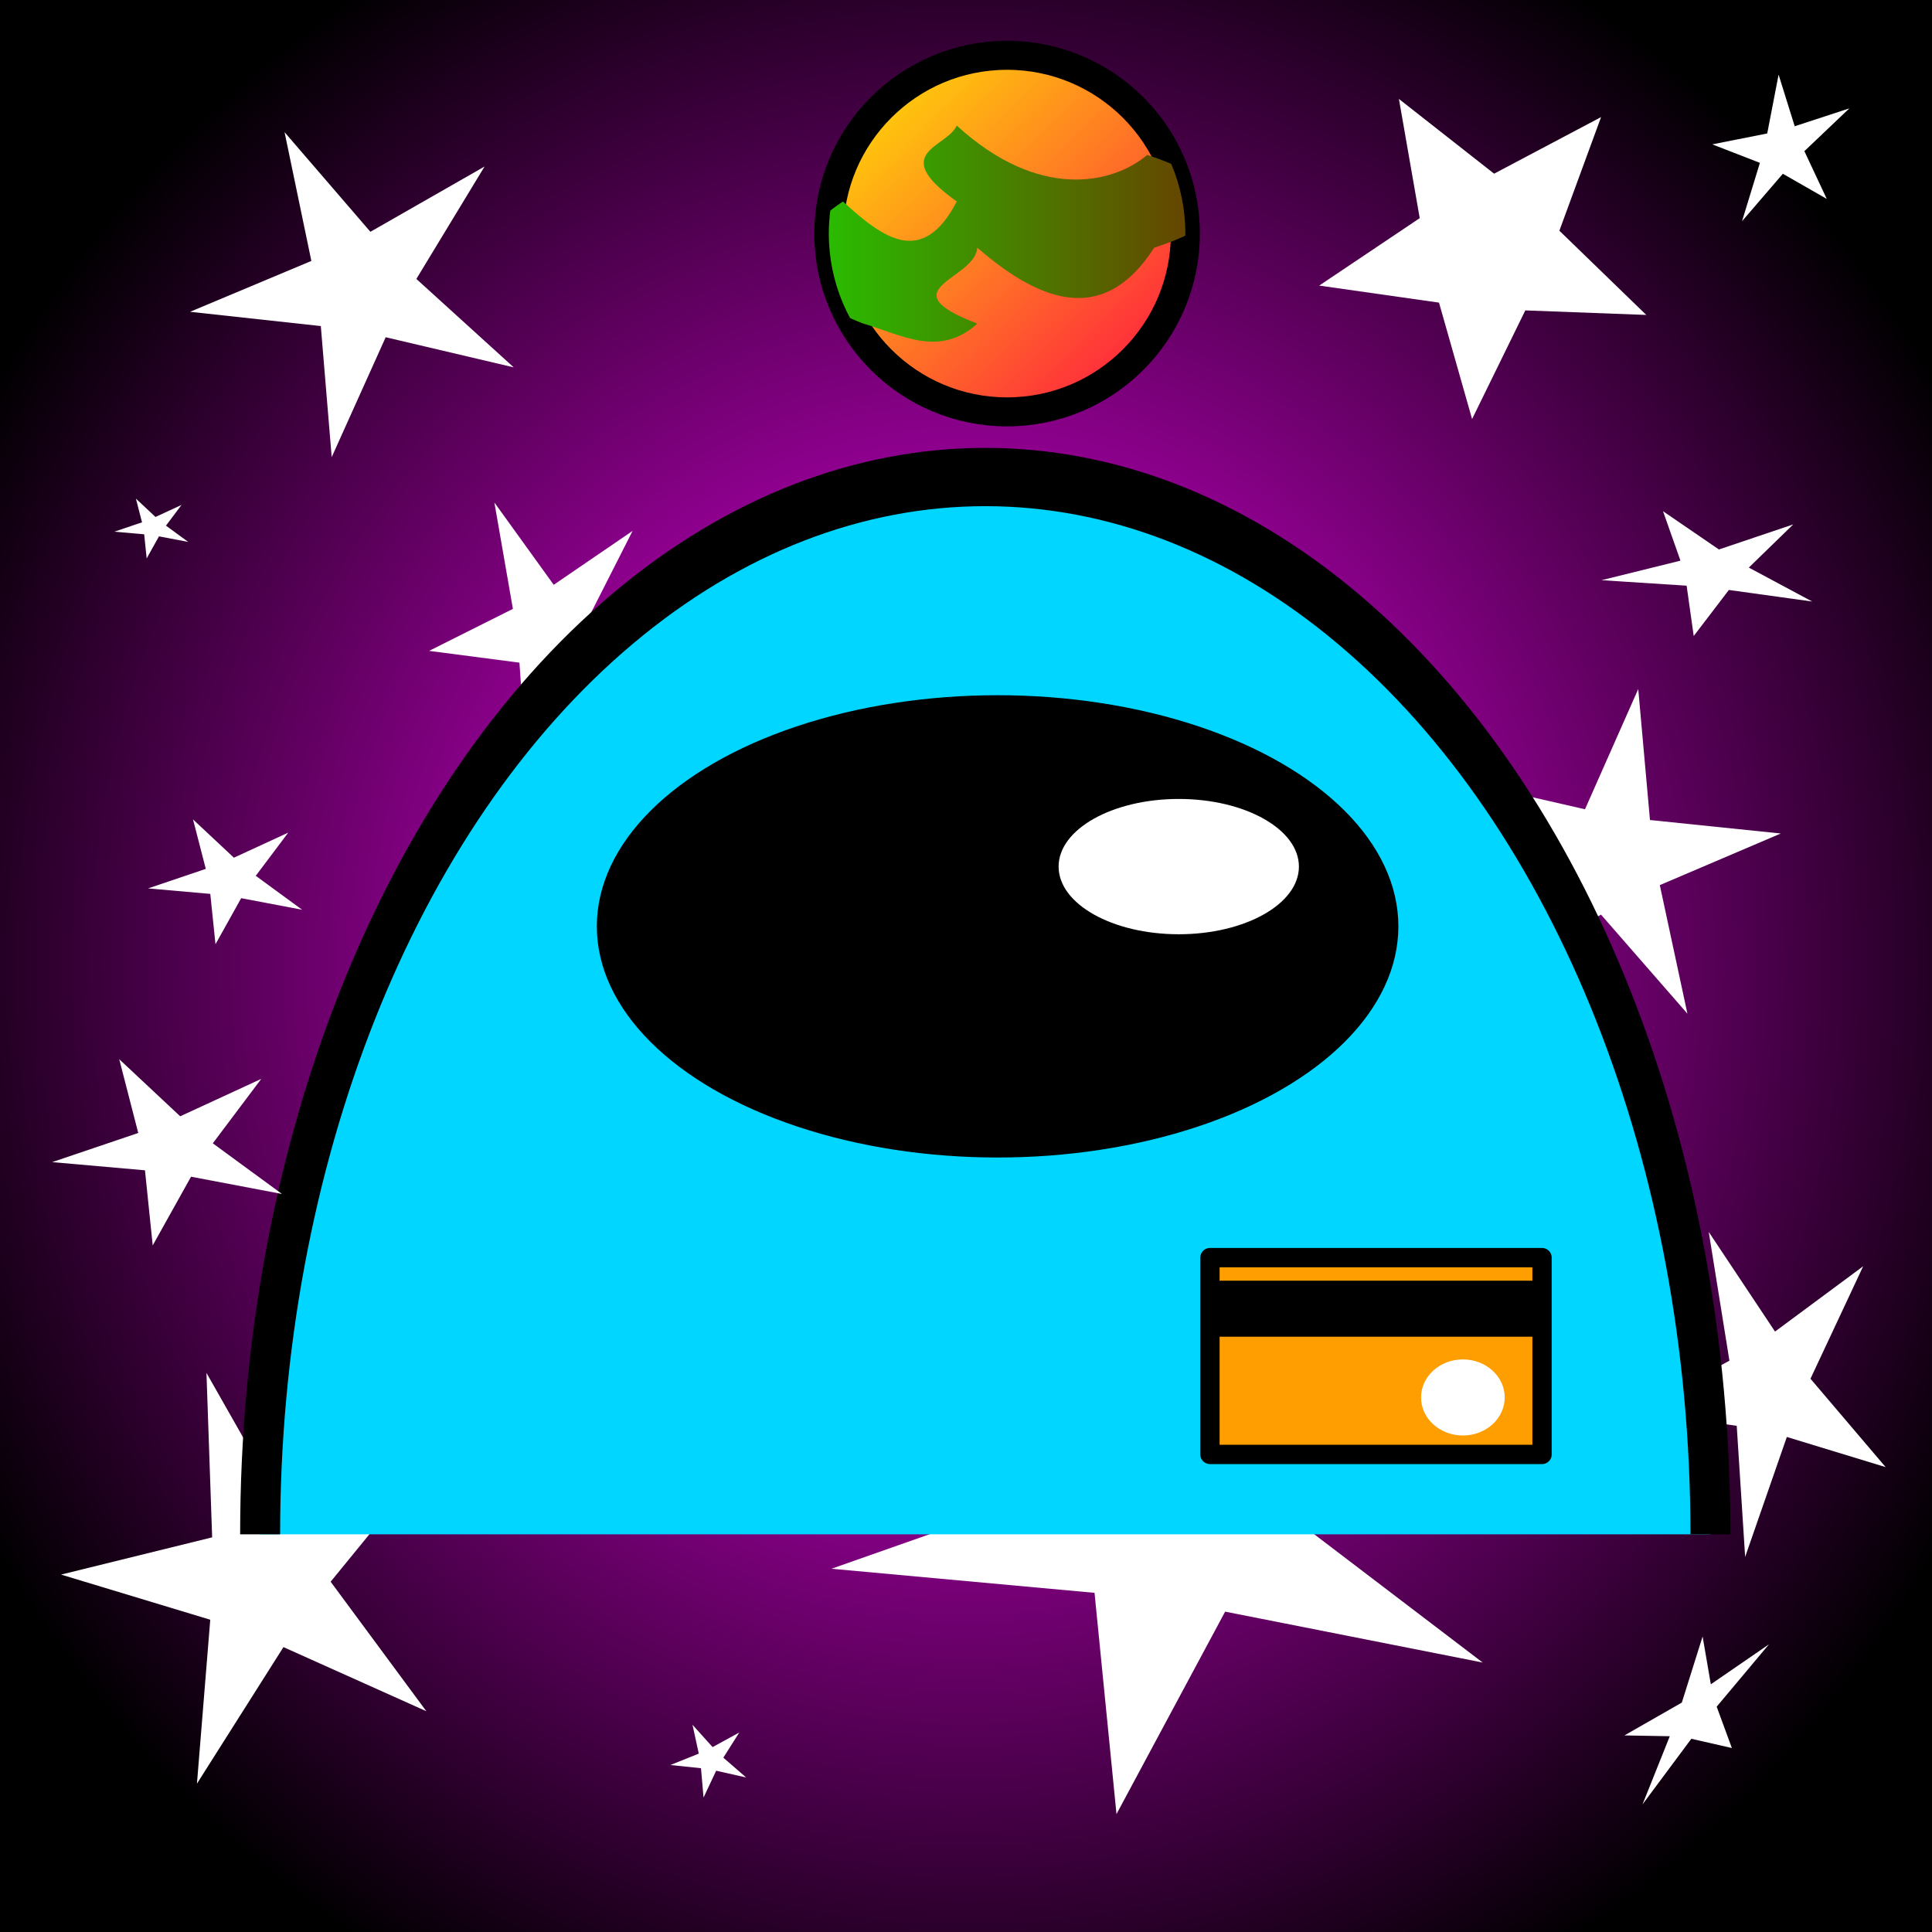 <?xml version="1.0" encoding="UTF-8" standalone="no"?>
<svg
   xmlns:dc="http://purl.org/dc/elements/1.1/"
   xmlns:cc="http://creativecommons.org/ns#"
   xmlns:rdf="http://www.w3.org/1999/02/22-rdf-syntax-ns#"
   xmlns:svg="http://www.w3.org/2000/svg"
   xmlns="http://www.w3.org/2000/svg"
   xmlns:xlink="http://www.w3.org/1999/xlink"
   xmlns:sodipodi="http://sodipodi.sourceforge.net/DTD/sodipodi-0.dtd"
   xmlns:inkscape="http://www.inkscape.org/namespaces/inkscape"
   sodipodi:docname="perdido.svg"
   inkscape:version="1.0 (4035a4fb49, 2020-05-01)"
   id="svg8"
   version="1.1"
   viewBox="0 0 52.917 52.917"
   height="200"
   width="200">
  <rect x="0" y="0" width="52.917" height="52.917" fill="#333333" stroke="none"/>
  <defs
     id="defs2">
    <linearGradient
       inkscape:collect="always"
       id="linearGradient1212">
      <stop
         style="stop-color:#ffee00;stop-opacity:1"
         offset="0"
         id="stop1208" />
      <stop
         style="stop-color:#ff0a46;stop-opacity:1"
         offset="1"
         id="stop1210" />
    </linearGradient>
    <linearGradient
       id="linearGradient1146"
       inkscape:collect="always">
      <stop
         id="stop1142"
         offset="0"
         style="stop-color:#ff00ff;stop-opacity:1" />
      <stop
         id="stop1144"
         offset="1"
         style="stop-color:#000000;stop-opacity:1" />
    </linearGradient>
    <linearGradient
       id="linearGradient1117"
       inkscape:collect="always">
      <stop
         id="stop1113"
         offset="0"
         style="stop-color:#2abb00;stop-opacity:1" />
      <stop
         id="stop1115"
         offset="1"
         style="stop-color:#654600;stop-opacity:1" />
    </linearGradient>
    <linearGradient
       id="linearGradient1015"
       inkscape:collect="always">
      <stop
         id="stop1011"
         offset="0"
         style="stop-color:#f5ab00;stop-opacity:1" />
      <stop
         id="stop1013"
         offset="1"
         style="stop-color:#ff0a46;stop-opacity:1" />
    </linearGradient>
    <clipPath
       id="clipPath841"
       clipPathUnits="userSpaceOnUse">
      <rect
         y="26.458"
         x="-1.9073486e-06"
         height="26.458"
         width="52.917"
         id="rect843"
         style="fill:#000000;fill-opacity:1;stroke:none;stroke-width:4.044;stroke-linecap:round;stroke-linejoin:round;stroke-opacity:1;paint-order:stroke fill markers" />
    </clipPath>
    <clipPath
       clipPathUnits="userSpaceOnUse"
       id="clipPath841-5">
      <rect
         style="fill:#000000;fill-opacity:1;stroke:none;stroke-width:4.044;stroke-linecap:round;stroke-linejoin:round;stroke-opacity:1;paint-order:stroke fill markers"
         id="rect843-2"
         width="52.917"
         height="26.458"
         x="-1.9073486e-06"
         y="26.458" />
    </clipPath>
    <clipPath
       id="clipPath841-5-7"
       clipPathUnits="userSpaceOnUse">
      <rect
         y="26.458"
         x="-1.9073486e-06"
         height="26.458"
         width="52.917"
         id="rect843-2-3"
         style="fill:#000000;fill-opacity:1;stroke:none;stroke-width:4.044;stroke-linecap:round;stroke-linejoin:round;stroke-opacity:1;paint-order:stroke fill markers" />
    </clipPath>
    <linearGradient
       gradientUnits="userSpaceOnUse"
       y2="6.398"
       x2="32.467"
       y1="6.398"
       x1="22.701"
       id="linearGradient1017"
       xlink:href="#linearGradient1015"
       inkscape:collect="always" />
    <clipPath
       clipPathUnits="userSpaceOnUse"
       id="clipPath1062">
      <path
         sodipodi:nodetypes="ccccccccc"
         id="path1064"
         d="m 26.768,8.864 c -2.481,-0.953 -0.06,-1.195 0,-2.08 1.842,1.602 3.522,2.061 4.846,0 3.982,-1.287 -0.191,-2.54 -0.191,-2.54 -0.956,0.805 -2.974,1.249 -5.217,-0.805 -0.267,0.605 -1.897,0.73 0,2.08 -0.948,1.821 -2.032,0.992 -3.118,0 -3.118,2.08 0.563,3.345 0.563,3.345 1.039,0.304 2.079,0.942 3.118,0 z"
         style="fill:#ffa700;fill-opacity:1;stroke:none;stroke-width:0.27px;stroke-linecap:round;stroke-linejoin:round;stroke-opacity:1" />
    </clipPath>
    <linearGradient
       gradientUnits="userSpaceOnUse"
       y2="6.398"
       x2="32.467"
       y1="6.398"
       x1="22.701"
       id="linearGradient1119"
       xlink:href="#linearGradient1117"
       inkscape:collect="always" />
    <radialGradient
       gradientTransform="matrix(1.166,0,0,1.201,-4.379,-5.321)"
       gradientUnits="userSpaceOnUse"
       r="26.458"
       fy="26.458"
       fx="26.458"
       cy="26.458"
       cx="26.458"
       id="radialGradient1148"
       xlink:href="#linearGradient1146"
       inkscape:collect="always" />
    <linearGradient
       y2="11.401"
       x2="32.467"
       y1="1.158"
       x1="22.701"
       gradientUnits="userSpaceOnUse"
       id="linearGradient1206"
       xlink:href="#linearGradient1212"
       inkscape:collect="always" />
  </defs>
  <sodipodi:namedview
     inkscape:window-maximized="0"
     inkscape:window-y="0"
     inkscape:window-x="0"
     inkscape:window-height="967"
     inkscape:window-width="1280"
     inkscape:object-paths="true"
     inkscape:snap-intersection-paths="true"
     inkscape:snap-midpoints="true"
     inkscape:snap-smooth-nodes="true"
     inkscape:snap-global="false"
     inkscape:bbox-paths="true"
     inkscape:bbox-nodes="true"
     inkscape:snap-bbox-edge-midpoints="true"
     inkscape:snap-bbox-midpoints="true"
     inkscape:snap-object-midpoints="true"
     inkscape:snap-center="false"
     inkscape:snap-page="true"
     inkscape:snap-bbox="true"
     units="px"
     showgrid="false"
     inkscape:document-rotation="0"
     inkscape:current-layer="layer1"
     inkscape:document-units="px"
     inkscape:cy="101.74378"
     inkscape:cx="93.873274"
     inkscape:zoom="2.221457"
     inkscape:pageshadow="2"
     inkscape:pageopacity="0.0"
     borderopacity="1.0"
     bordercolor="#666666"
     pagecolor="#ffffff"
     id="base" />
  <g
     id="layer1"
     inkscape:groupmode="layer"
     inkscape:label="Capa 1">
    <rect
       y="0"
       x="-4.2351647e-22"
       height="52.917"
       width="52.917"
       id="rect868"
       style="fill:url(#radialGradient1148);fill-opacity:1;stroke:none;stroke-width:1.323;stroke-linecap:round;stroke-linejoin:round;stroke-opacity:1;paint-order:stroke fill markers" />
    <path
       inkscape:transform-center-y="-1.2238647"
       inkscape:transform-center-x="-1.2238645"
       d="M 10.564,9.237 9.085,12.521 8.787,8.931 5.206,8.54 8.528,7.147 7.794,3.62 10.145,6.349 13.272,4.561 11.404,7.64 14.071,10.062 Z"
       inkscape:randomized="0"
       inkscape:rounded="0"
       inkscape:flatsided="false"
       sodipodi:arg2="1.7408309"
       sodipodi:arg1="1.1125124"
       sodipodi:r2="4.7286496"
       sodipodi:r1="1.534096"
       sodipodi:cy="7.8608317"
       sodipodi:cx="9.8855914"
       sodipodi:sides="5"
       id="path917"
       style="fill:#ffffff;fill-opacity:1;stroke:none;stroke-width:1.323;stroke-linecap:round;stroke-linejoin:round;stroke-opacity:1;paint-order:stroke fill markers"
       sodipodi:type="star" />
    <path
       sodipodi:type="star"
       style="fill:#ffffff;fill-opacity:1;stroke:none;stroke-width:1.323;stroke-linecap:round;stroke-linejoin:round;stroke-opacity:1;paint-order:stroke fill markers"
       id="path917-5"
       sodipodi:sides="5"
       sodipodi:cx="40.742462"
       sodipodi:cy="6.7685018"
       sodipodi:r1="2.019153"
       sodipodi:r2="4.7286501"
       sodipodi:arg1="1.0320139"
       sodipodi:arg2="1.6603324"
       inkscape:flatsided="false"
       inkscape:rounded="0"
       inkscape:randomized="0"
       d="M 41.778,8.502 40.32,11.478 39.414,8.289 36.133,7.822 38.886,5.975 38.316,2.71 40.923,4.757 43.853,3.207 42.711,6.319 45.091,8.626 Z"
       inkscape:transform-center-x="-1.2238645"
       inkscape:transform-center-y="-1.2238647" />
    <path
       transform="matrix(0.171,1.238,-1.167,0.181,61.836,24.201)"
       sodipodi:type="star"
       style="fill:#ffffff;fill-opacity:1;stroke:none;stroke-width:1.323;stroke-linecap:round;stroke-linejoin:round;stroke-opacity:1;paint-order:stroke fill markers"
       id="path917-1"
       sodipodi:sides="5"
       sodipodi:cx="8.3886995"
       sodipodi:cy="48.005035"
       sodipodi:r1="1.534096"
       sodipodi:r2="4.7286501"
       sodipodi:arg1="1.1125124"
       sodipodi:arg2="1.7408309"
       inkscape:flatsided="false"
       inkscape:rounded="0"
       inkscape:randomized="0"
       d="m 9.067,49.381 -1.479,3.285 -0.299,-3.59 -3.581,-0.391 3.322,-1.393 -0.734,-3.527 2.352,2.729 3.127,-1.788 -1.869,3.08 2.667,2.421 z"
       inkscape:transform-center-x="-1.432762"
       inkscape:transform-center-y="1.5169189" />
    <path
       transform="matrix(0.772,0,0,1,14.641,-5.121)"
       sodipodi:type="star"
       style="fill:#ffffff;fill-opacity:1;stroke:none;stroke-width:1.323;stroke-linecap:round;stroke-linejoin:round;stroke-opacity:1;paint-order:stroke fill markers"
       id="path917-0"
       sodipodi:sides="5"
       sodipodi:cx="43.750828"
       sodipodi:cy="43.103554"
       sodipodi:r1="1.534096"
       sodipodi:r2="4.7286501"
       sodipodi:arg1="1.1125124"
       sodipodi:arg2="1.7408309"
       inkscape:flatsided="false"
       inkscape:rounded="0"
       inkscape:randomized="0"
       d="m 44.43,44.479 -1.479,3.285 -0.299,-3.59 -3.581,-0.391 3.322,-1.393 -0.734,-3.527 2.352,2.729 3.127,-1.788 -1.869,3.08 2.667,2.421 z"
       inkscape:transform-center-x="-0.94432595"
       inkscape:transform-center-y="-1.2238647" />
    <path
       transform="matrix(0.476,0,0,0.384,2.125,15.926)"
       sodipodi:type="star"
       style="fill:#ffffff;fill-opacity:1;stroke:none;stroke-width:1.323;stroke-linecap:round;stroke-linejoin:round;stroke-opacity:1;paint-order:stroke fill markers"
       id="path917-3"
       sodipodi:sides="5"
       sodipodi:cx="8.734911"
       sodipodi:cy="21.214802"
       sodipodi:r1="1.534096"
       sodipodi:r2="4.7286501"
       sodipodi:arg1="1.1125124"
       sodipodi:arg2="1.7408309"
       inkscape:flatsided="false"
       inkscape:rounded="0"
       inkscape:randomized="0"
       d="M 9.414,22.591 7.935,25.875 7.636,22.285 4.055,21.894 7.377,20.501 6.643,16.974 l 2.352,2.729 3.127,-1.788 -1.869,3.08 2.667,2.421 z"
       inkscape:transform-center-x="-0.58256986"
       inkscape:transform-center-y="-0.47056325" />
    <path
       transform="rotate(35.644,43.293,23.216)"
       sodipodi:type="star"
       style="fill:#ffffff;fill-opacity:1;stroke:none;stroke-width:1.323;stroke-linecap:round;stroke-linejoin:round;stroke-opacity:1;paint-order:stroke fill markers"
       id="path917-36"
       sodipodi:sides="5"
       sodipodi:cx="44.135937"
       sodipodi:cy="23.006403"
       sodipodi:r1="1.534096"
       sodipodi:r2="4.7286501"
       sodipodi:arg1="1.1125124"
       sodipodi:arg2="1.7408309"
       inkscape:flatsided="false"
       inkscape:rounded="0"
       inkscape:randomized="0"
       d="m 44.815,24.382 -1.479,3.285 -0.299,-3.59 -3.581,-0.391 3.322,-1.393 -0.734,-3.527 2.352,2.729 3.127,-1.788 -1.869,3.08 2.667,2.421 z"
       inkscape:transform-center-x="-2.2693453"
       inkscape:transform-center-y="-0.52666792" />
    <path
       transform="matrix(2.012,0,0,1.688,-16.11,-31.183)"
       sodipodi:type="star"
       style="fill:#ffffff;fill-opacity:1;stroke:none;stroke-width:1.323;stroke-linecap:round;stroke-linejoin:round;stroke-opacity:1;paint-order:stroke fill markers"
       id="path917-33"
       sodipodi:sides="5"
       sodipodi:cx="24.00589"
       sodipodi:cy="43.247906"
       sodipodi:r1="1.534096"
       sodipodi:r2="4.7286501"
       sodipodi:arg1="1.1125124"
       sodipodi:arg2="1.7408309"
       inkscape:flatsided="false"
       inkscape:rounded="0"
       inkscape:randomized="0"
       d="m 24.685,44.624 -1.479,3.285 -0.299,-3.59 -3.581,-0.391 3.322,-1.393 -0.734,-3.527 2.352,2.729 3.127,-1.788 -1.869,3.08 2.667,2.421 z"
       inkscape:transform-center-x="-2.4619217"
       inkscape:transform-center-y="-2.0661094" />
    <path
       transform="matrix(0.691,0,0,0.826,3.632,3.673)"
       sodipodi:type="star"
       style="fill:#ffffff;fill-opacity:1;stroke:none;stroke-width:1.323;stroke-linecap:round;stroke-linejoin:round;stroke-opacity:1;paint-order:stroke fill markers"
       id="path917-2"
       sodipodi:sides="5"
       sodipodi:cx="16.432718"
       sodipodi:cy="16.456375"
       sodipodi:r1="1.534096"
       sodipodi:r2="4.7286501"
       sodipodi:arg1="1.1125124"
       sodipodi:arg2="1.7408309"
       inkscape:flatsided="false"
       inkscape:rounded="0"
       inkscape:randomized="0"
       d="m 17.111,17.832 -1.479,3.285 -0.299,-3.59 -3.581,-0.391 3.322,-1.393 -0.734,-3.527 2.352,2.729 3.127,-1.788 -1.869,3.08 2.667,2.421 z"
       inkscape:transform-center-x="-0.84566506"
       inkscape:transform-center-y="-1.0109754" />
    <g
       transform="translate(0.529,0.529)"
       id="g1204">
      <circle
         style="fill:#00d6ff;fill-opacity:1;stroke:#000000;stroke-width:1.095;stroke-linecap:round;stroke-linejoin:round;stroke-miterlimit:4;stroke-dasharray:none;stroke-opacity:1;paint-order:stroke fill markers"
         id="path835"
         cx="26.458"
         cy="26.458"
         r="19.862"
         clip-path="url(#clipPath841-5-7)"
         transform="matrix(1,0,0,-1.458,1.91e-6,80.071)" />
      <ellipse
         style="fill:#000000;fill-opacity:1;stroke:none;stroke-width:1;stroke-linecap:round;stroke-linejoin:round;stroke-miterlimit:4;stroke-dasharray:none;stroke-opacity:1;paint-order:stroke fill markers"
         id="path858"
         cx="26.795"
         cy="24.844"
         rx="10.977"
         ry="6.331" />
      <ellipse
         style="fill:#ffffff;fill-opacity:1;stroke:none;stroke-width:1;stroke-linecap:round;stroke-linejoin:round;stroke-miterlimit:4;stroke-dasharray:none;stroke-opacity:1;paint-order:stroke fill markers"
         id="path860"
         cx="31.757"
         cy="23.207"
         rx="3.291"
         ry="1.853" />
      <rect
         style="fill:#ff9e00;fill-opacity:1;stroke:#000000;stroke-width:0.529;stroke-linecap:round;stroke-linejoin:round;stroke-miterlimit:4;stroke-dasharray:none;stroke-opacity:1;paint-order:stroke fill markers"
         id="rect862"
         width="9.096"
         height="5.39"
         x="32.611"
         y="33.917" />
      <rect
         style="fill:#000000;fill-opacity:1;stroke:none;stroke-width:1;stroke-linecap:round;stroke-linejoin:round;stroke-miterlimit:4;stroke-dasharray:none;stroke-opacity:1;paint-order:stroke fill markers"
         id="rect864"
         width="9.096"
         height="1.534"
         x="32.611"
         y="34.549" />
      <ellipse
         style="fill:#ffffff;fill-opacity:1;stroke:none;stroke-width:1;stroke-linecap:round;stroke-linejoin:round;stroke-miterlimit:4;stroke-dasharray:none;stroke-opacity:1;paint-order:stroke fill markers"
         id="path866"
         cx="39.539"
         cy="37.747"
         rx="1.146"
         ry="1.042" />
    </g>
    <circle
       r="4.883"
       cy="6.398"
       cx="27.584"
       id="path1009"
       style="fill:url(#linearGradient1206);fill-opacity:1;stroke:#000000;stroke-width:0.794;stroke-linecap:round;stroke-linejoin:round;stroke-opacity:1;paint-order:stroke fill markers;stroke-miterlimit:4;stroke-dasharray:none" />
    <circle
       style="fill:url(#linearGradient1119);fill-opacity:1;stroke:none;stroke-width:1.323;stroke-linecap:round;stroke-linejoin:round;stroke-opacity:1;paint-order:stroke fill markers;stroke-miterlimit:4;stroke-dasharray:none"
       id="path1009-2"
       cx="27.584"
       cy="6.398"
       r="4.883"
       clip-path="url(#clipPath1062)" />
    <path
       inkscape:transform-center-y="-0.70175664"
       inkscape:transform-center-x="-0.8687941"
       d="M 9.414,22.591 7.935,25.875 7.636,22.285 4.055,21.894 7.377,20.501 6.643,16.974 l 2.352,2.729 3.127,-1.788 -1.869,3.08 2.667,2.421 z"
       inkscape:randomized="0"
       inkscape:rounded="0"
       inkscape:flatsided="false"
       sodipodi:arg2="1.7408309"
       sodipodi:arg1="1.1125124"
       sodipodi:r2="4.7286501"
       sodipodi:r1="1.534096"
       sodipodi:cy="21.214802"
       sodipodi:cx="8.734911"
       sodipodi:sides="5"
       id="path917-3-4"
       style="fill:#ffffff;fill-opacity:1;stroke:none;stroke-width:1.323;stroke-linecap:round;stroke-linejoin:round;stroke-opacity:1;paint-order:stroke fill markers"
       sodipodi:type="star"
       transform="matrix(0.71,0,0,0.573,-1.451,19.285)" />
    <path
       inkscape:transform-center-y="-0.47056325"
       inkscape:transform-center-x="-0.79633488"
       d="M 9.414,22.591 7.935,25.875 7.636,22.285 4.055,21.894 7.377,20.501 6.643,16.974 l 2.352,2.729 3.127,-1.788 -1.869,3.08 2.667,2.421 z"
       inkscape:randomized="0"
       inkscape:rounded="0"
       inkscape:flatsided="false"
       sodipodi:arg2="1.7408309"
       sodipodi:arg1="1.1125124"
       sodipodi:r2="4.7286501"
       sodipodi:r1="1.534096"
       sodipodi:cy="21.214802"
       sodipodi:cx="8.734911"
       sodipodi:sides="5"
       id="path917-3-47"
       style="fill:#ffffff;fill-opacity:1;stroke:none;stroke-width:1.323;stroke-linecap:round;stroke-linejoin:round;stroke-opacity:1;paint-order:stroke fill markers"
       sodipodi:type="star"
       transform="matrix(0.651,0,0,0.384,41.225,7.484)" />
    <path
       inkscape:transform-center-y="-0.6421761"
       inkscape:transform-center-x="-0.96325721"
       d="M 9.414,22.591 7.935,25.875 7.636,22.285 4.055,21.894 7.377,20.501 6.643,16.974 l 2.352,2.729 3.127,-1.788 -1.869,3.08 2.667,2.421 z"
       inkscape:randomized="0"
       inkscape:rounded="0"
       inkscape:flatsided="false"
       sodipodi:arg2="1.7408309"
       sodipodi:arg1="1.1125124"
       sodipodi:r2="4.7286501"
       sodipodi:r1="1.534096"
       sodipodi:cy="21.214802"
       sodipodi:cx="8.734911"
       sodipodi:sides="5"
       id="path917-3-6"
       style="fill:#ffffff;fill-opacity:1;stroke:none;stroke-width:1.323;stroke-linecap:round;stroke-linejoin:round;stroke-opacity:1;paint-order:stroke fill markers"
       sodipodi:type="star"
       transform="matrix(0.373,-0.051,-0.239,0.524,48.213,36.267)" />
    <path
       inkscape:transform-center-y="-0.93446886"
       inkscape:transform-center-x="0.066777695"
       d="M 9.414,22.591 7.935,25.875 7.636,22.285 4.055,21.894 7.377,20.501 6.643,16.974 l 2.352,2.729 3.127,-1.788 -1.869,3.08 2.667,2.421 z"
       inkscape:randomized="0"
       inkscape:rounded="0"
       inkscape:flatsided="false"
       sodipodi:arg2="1.7408309"
       sodipodi:arg1="1.1125124"
       sodipodi:r2="4.7286501"
       sodipodi:r1="1.534096"
       sodipodi:cy="21.214802"
       sodipodi:cx="8.734911"
       sodipodi:sides="5"
       id="path917-3-2"
       style="fill:#ffffff;fill-opacity:1;stroke:none;stroke-width:1.323;stroke-linecap:round;stroke-linejoin:round;stroke-opacity:1;paint-order:stroke fill markers"
       sodipodi:type="star"
       transform="matrix(0.278,-0.387,0.312,0.224,39.756,2.723)" />
    <path
       inkscape:transform-center-y="-0.22492175"
       inkscape:transform-center-x="-0.27845919"
       d="M 9.414,22.591 7.935,25.875 7.636,22.285 4.055,21.894 7.377,20.501 6.643,16.974 l 2.352,2.729 3.127,-1.788 -1.869,3.08 2.667,2.421 z"
       inkscape:randomized="0"
       inkscape:rounded="0"
       inkscape:flatsided="false"
       sodipodi:arg2="1.7408309"
       sodipodi:arg1="1.1125124"
       sodipodi:r2="4.7286501"
       sodipodi:r1="1.534096"
       sodipodi:cy="21.214802"
       sodipodi:cx="8.734911"
       sodipodi:sides="5"
       id="path917-3-5"
       style="fill:#ffffff;fill-opacity:1;stroke:none;stroke-width:1.323;stroke-linecap:round;stroke-linejoin:round;stroke-opacity:1;paint-order:stroke fill markers"
       sodipodi:type="star"
       transform="matrix(0.228,0,0,0.184,2.208,10.534)" />
    <path
       inkscape:transform-center-y="-0.2740499"
       inkscape:transform-center-x="-0.28658787"
       d="M 9.414,22.591 7.935,25.875 7.636,22.285 4.055,21.894 7.377,20.501 6.643,16.974 l 2.352,2.729 3.127,-1.788 -1.869,3.08 2.667,2.421 z"
       inkscape:randomized="0"
       inkscape:rounded="0"
       inkscape:flatsided="false"
       sodipodi:arg2="1.7408309"
       sodipodi:arg1="1.1125124"
       sodipodi:r2="4.7286501"
       sodipodi:r1="1.534096"
       sodipodi:cy="21.214802"
       sodipodi:cx="8.734911"
       sodipodi:sides="5"
       id="path917-3-9"
       style="fill:#ffffff;fill-opacity:1;stroke:none;stroke-width:1.323;stroke-linecap:round;stroke-linejoin:round;stroke-opacity:1;paint-order:stroke fill markers"
       sodipodi:type="star"
       transform="matrix(0.234,0,0,0.224,17.413,43.439)" />
  </g>
</svg>
